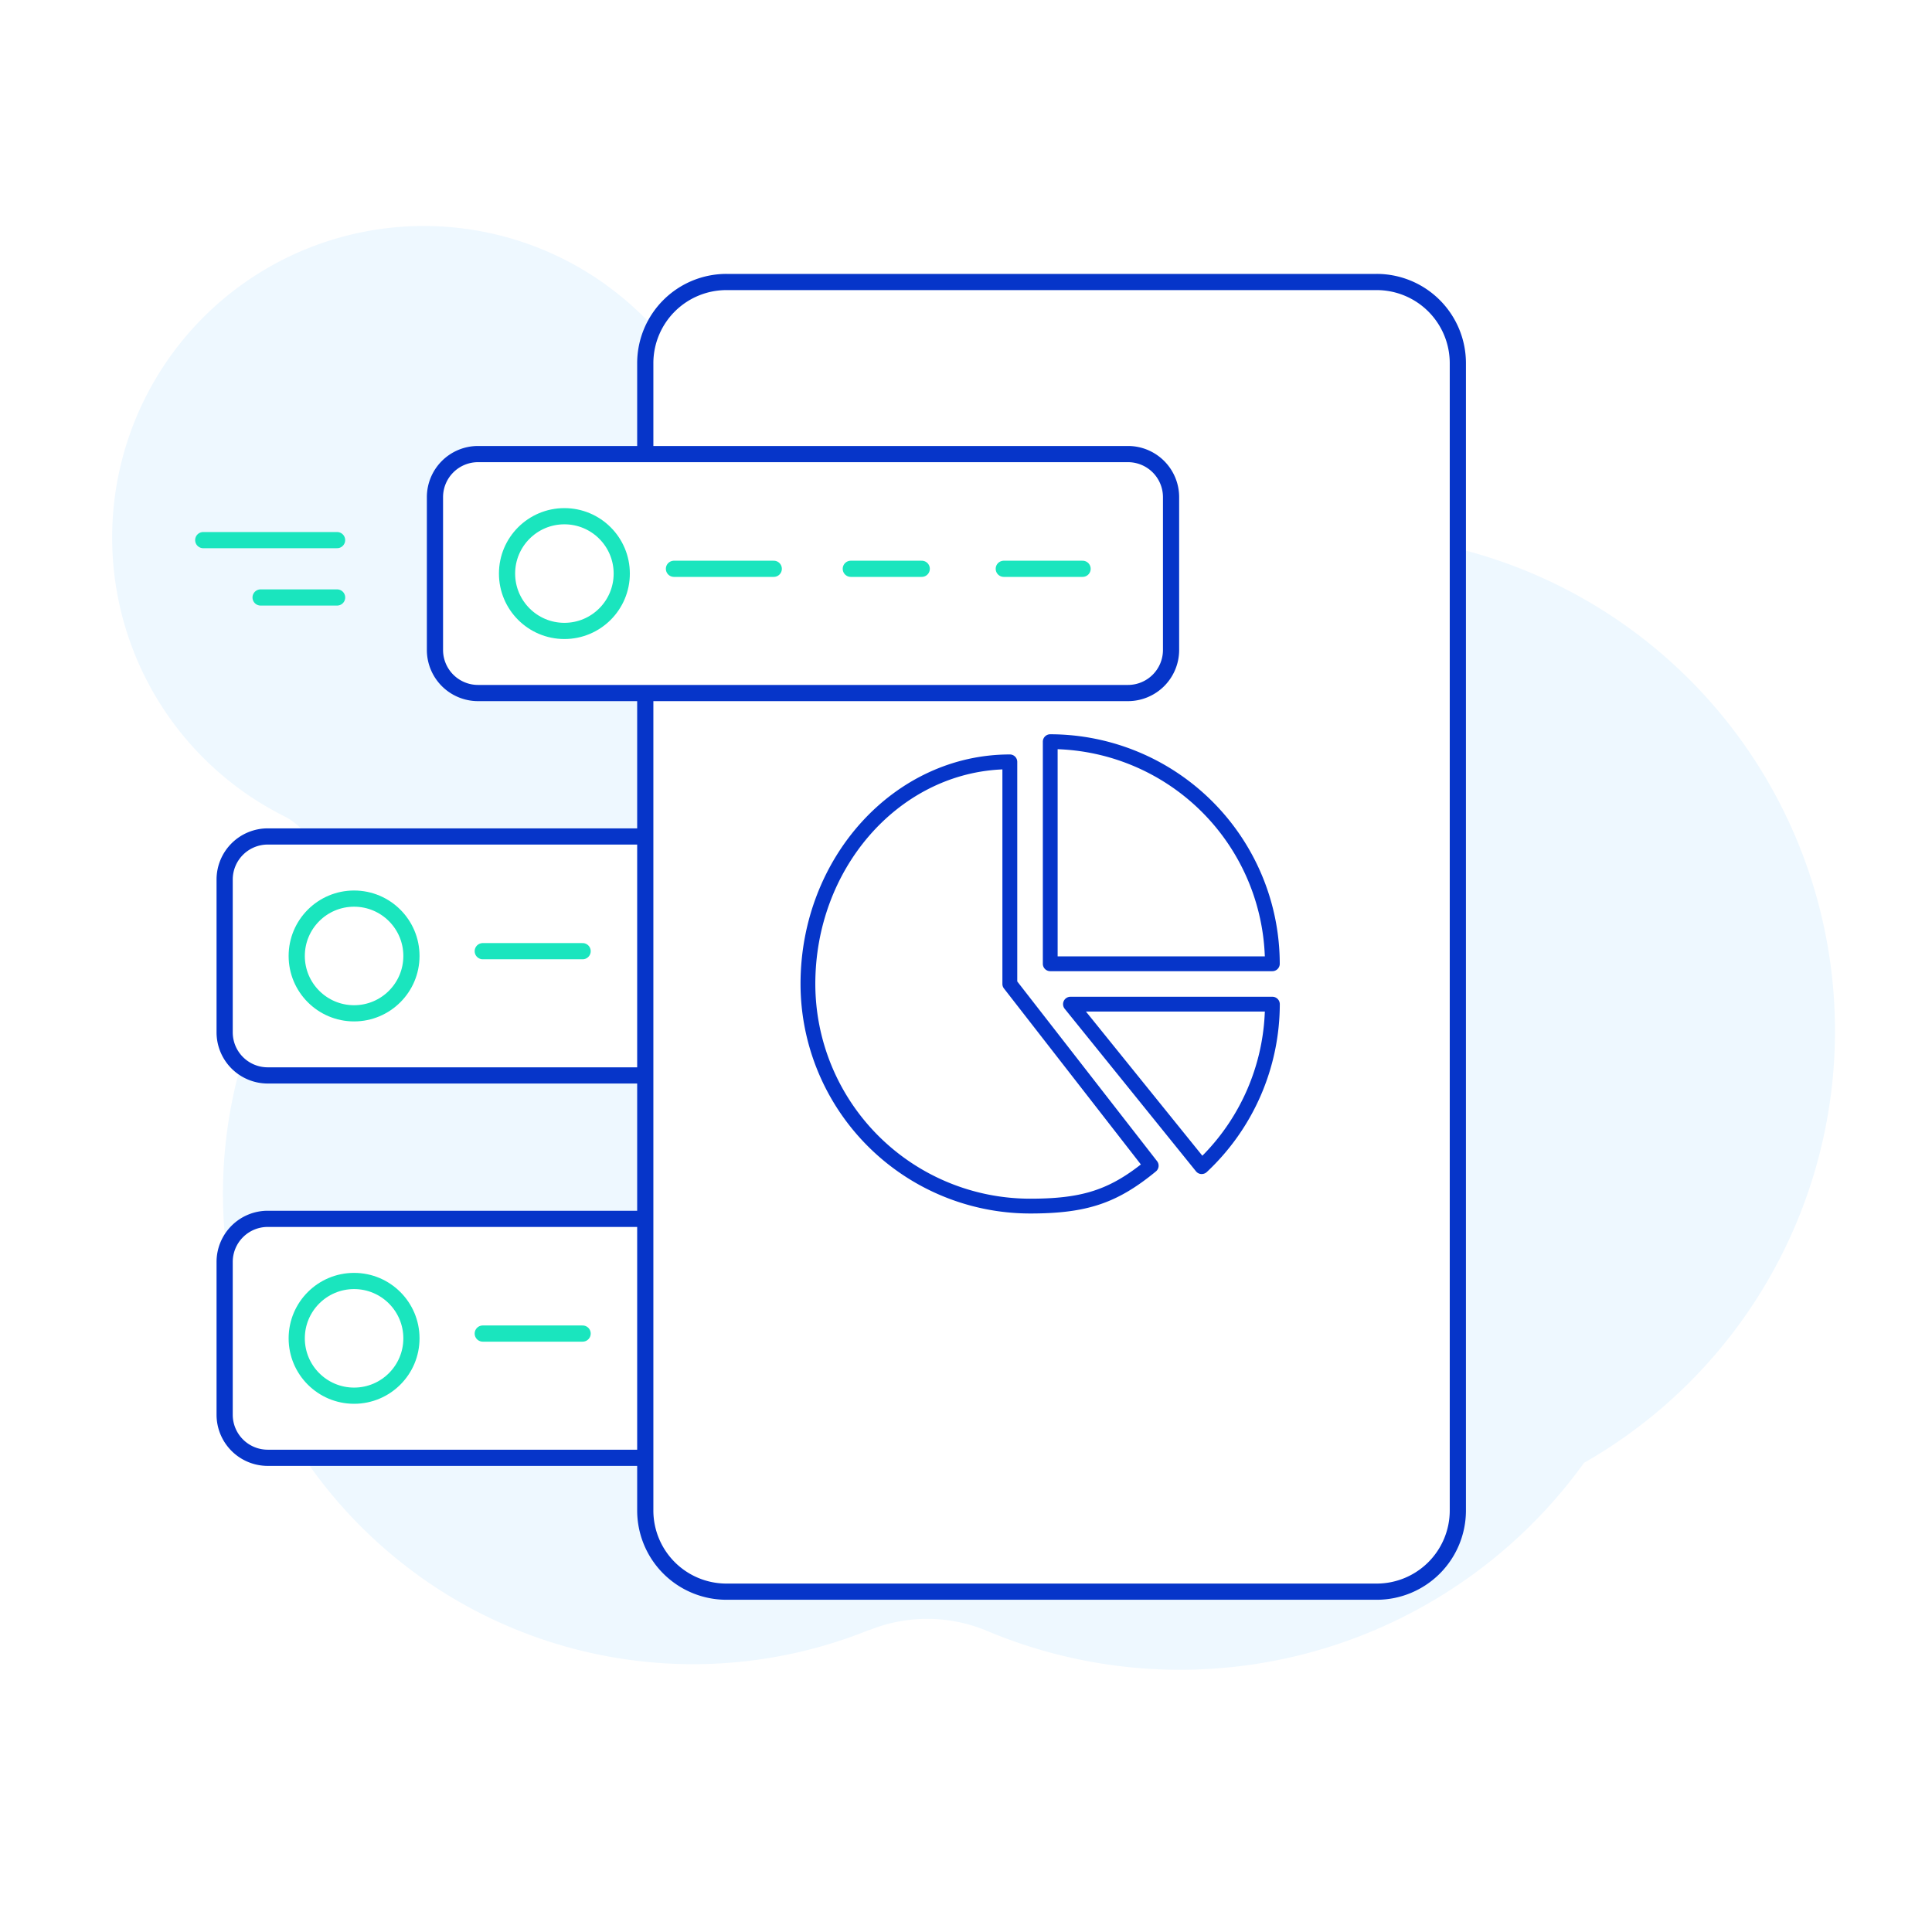 <svg xmlns="http://www.w3.org/2000/svg" xmlns:xlink="http://www.w3.org/1999/xlink" width="178.968" height="178.968" viewBox="0 0 178.968 178.968">
  <rect x="0" y="0" width="178.968" height="178.968" fill="#808080" stroke="none"/>
  <defs>
    <clipPath id="clip-path">
      <rect id="Rectangle_642" data-name="Rectangle 642" width="178.968" height="178.968"/>
    </clipPath>
  </defs>
  <g id="Group_2208" data-name="Group 2208" transform="translate(-1526.257 -218.516)">
    <g id="Group_2200" data-name="Group 2200" transform="translate(1526.257 218.516)">
      <g id="Group_2199" data-name="Group 2199" clip-path="url(#clip-path)">
        <path id="Path_4547" data-name="Path 4547" d="M0,0H178.968V178.968H0Z" fill="#fff"/>
        <path id="Path_4548" data-name="Path 4548" d="M76,141.879a14.322,14.322,0,0,1,10.892.071A46.127,46.127,0,0,0,142.2,126.382,46.046,46.046,0,1,0,82.071,59.418a9.766,9.766,0,0,1-8.041.744,43.376,43.376,0,0,0-15.763-2.338.159.159,0,0,1-.159-.159c0-.035.018-.053.035-.089a28.829,28.829,0,0,0-6.5-40.274c-.018-.018-.035-.018-.035-.035A28.866,28.866,0,1,0,21.819,66.5c3.223,1.629,4.676,6.482,2.568,9.387A43.615,43.615,0,0,0,34.2,136.8l.018.018a43.529,43.529,0,0,0,41.762,5.048Z" transform="translate(4.535 9.123)" fill="#eef8ff" fill-rule="evenodd"/>
        <path id="Path_4549" data-name="Path 4549" d="M15.735,43.75H75.952a3.991,3.991,0,0,1,3.985,3.985V61.9a3.991,3.991,0,0,1-3.985,3.985H15.735A3.991,3.991,0,0,1,11.75,61.9V47.735A3.991,3.991,0,0,1,15.735,43.75Z" transform="translate(9.06 33.735)" fill="#fff" stroke="#0635c9" stroke-width="1.5"/>
        <ellipse id="Ellipse_377" data-name="Ellipse 377" cx="5.313" cy="5.313" rx="5.313" ry="5.313" transform="translate(27.487 83.241)" fill="none" stroke="#1ae5be" stroke-linecap="round" stroke-width="1.5"/>
        <path id="Path_4550" data-name="Path 4550" d="M25.25,50.521H34.5M50.311,48.75h9.245m-13.195,6.2H59.556" transform="translate(19.47 37.59)" fill="none" stroke="#1ae5be" stroke-linecap="round" stroke-width="1.5"/>
        <path id="Path_4551" data-name="Path 4551" d="M15.735,63.75H75.952a3.991,3.991,0,0,1,3.985,3.985V81.9a3.991,3.991,0,0,1-3.985,3.985H15.735A3.991,3.991,0,0,1,11.75,81.9V67.735A3.991,3.991,0,0,1,15.735,63.75Z" transform="translate(9.06 49.156)" fill="#fff" stroke="#0635c9" stroke-width="1.5"/>
        <ellipse id="Ellipse_378" data-name="Ellipse 378" cx="5.313" cy="5.313" rx="5.313" ry="5.313" transform="translate(27.487 118.662)" fill="none" stroke="#1ae5be" stroke-linecap="round" stroke-width="1.5"/>
        <path id="Path_4552" data-name="Path 4552" d="M25.25,70.521H34.5M50.311,68.75h9.245m-13.195,6.2H59.556" transform="translate(19.47 53.012)" fill="none" stroke="#1ae5be" stroke-linecap="round" stroke-width="1.5"/>
        <path id="Path_4553" data-name="Path 4553" d="M33.75,22.277a7.521,7.521,0,0,1,7.527-7.527h60.217a7.521,7.521,0,0,1,7.527,7.527V128.542a7.521,7.521,0,0,1-7.527,7.527H41.277a7.521,7.521,0,0,1-7.527-7.527h0Z" transform="translate(26.024 11.373)" fill="#fff" stroke="#0635c9" stroke-width="1.5"/>
        <path id="Path_4554" data-name="Path 4554" d="M26.735,23.75H86.952a3.991,3.991,0,0,1,3.985,3.985V41.9a3.991,3.991,0,0,1-3.985,3.985H26.735A3.991,3.991,0,0,1,22.75,41.9V27.735A3.991,3.991,0,0,1,26.735,23.75Z" transform="translate(17.542 18.313)" fill="#fff" stroke="#0635c9" stroke-width="1.5"/>
        <ellipse id="Ellipse_379" data-name="Ellipse 379" cx="5.313" cy="5.313" rx="5.313" ry="5.313" transform="translate(46.969 47.819)" fill="none" stroke="#1ae5be" stroke-linecap="round" stroke-width="1.5"/>
        <path id="Path_4555" data-name="Path 4555" d="M54.234,30.907h9.245m7.137,0h6.571m7.6,0h7.3M23.028,28.25H10.63m12.4,5.313H15.943" transform="translate(8.197 21.783)" fill="none" stroke="#1ae5be" stroke-linecap="round" stroke-width="1.5"/>
        <path id="Path_4556" data-name="Path 4556" d="M56.637,47.368a1.328,1.328,0,0,0-2.657,0ZM53.98,65.256a1.328,1.328,0,0,0,2.657,0Zm0-17.888V65.256h2.657V47.386l-2.657-.018Z" transform="translate(41.623 35.501)" fill="#fff"/>
        <path id="Path_4557" data-name="Path 4557" d="M50.258,51.09a1.328,1.328,0,1,0,0,2.657Zm17.888,2.657a1.328,1.328,0,0,0,0-2.657Zm-17.888,0H68.146V51.09H50.258Z" transform="translate(37.729 39.395)" fill="#fff"/>
      </g>
    </g>
    <g id="pie-chart" transform="translate(1600.163 286.284)">
      <g id="Group_2202" data-name="Group 2202" transform="translate(0 0)">
        <g id="Group_2201" data-name="Group 2201">
          <path id="Path_4558" data-name="Path 4558" d="M20.576,42.524V22.268a.936.936,0,0,0-.935-.935C8.81,21.333,0,30.983,0,42.844A21.536,21.536,0,0,0,21.511,64.355c5.307,0,8.178-.961,11.818-3.954a.936.936,0,0,0,.144-1.3Zm.935,19.96A19.662,19.662,0,0,1,1.87,42.844C1.87,32.362,9.339,23.77,18.7,23.23V42.844a.93.93,0,0,0,.2.574l12.525,16.1C28.475,61.777,26.011,62.484,21.511,62.484Z" transform="translate(0 -19.463)" fill="#0635c9" stroke="#fff" stroke-width="0.5"/>
          <path id="Path_4559" data-name="Path 4559" d="M256.935,22.446h20.576a.936.936,0,0,0,.935-.935A21.536,21.536,0,0,0,256.935,0,.936.936,0,0,0,256,.935V21.511A.936.936,0,0,0,256.935,22.446Zm.935-20.553a19.666,19.666,0,0,1,18.682,18.683H257.871Z" transform="translate(-233.554)" fill="#0635c9" stroke="#fff" stroke-width="0.5"/>
          <path id="Path_4560" data-name="Path 4560" d="M296.963,277.333h-18.7a.934.934,0,0,0-.728,1.523l12.158,15.052a.929.929,0,0,0,.662.346c.022,0,.043,0,.065,0a.941.941,0,0,0,.638-.251,21.594,21.594,0,0,0,6.844-15.736A.936.936,0,0,0,296.963,277.333Zm-6.466,14.6L280.216,279.2h15.789A19.734,19.734,0,0,1,290.5,291.93Z" transform="translate(-253.006 -253.017)" fill="#0635c9" stroke="#fff" stroke-width="0.5"/>
        </g>
      </g>
    </g>
  </g>
</svg>
